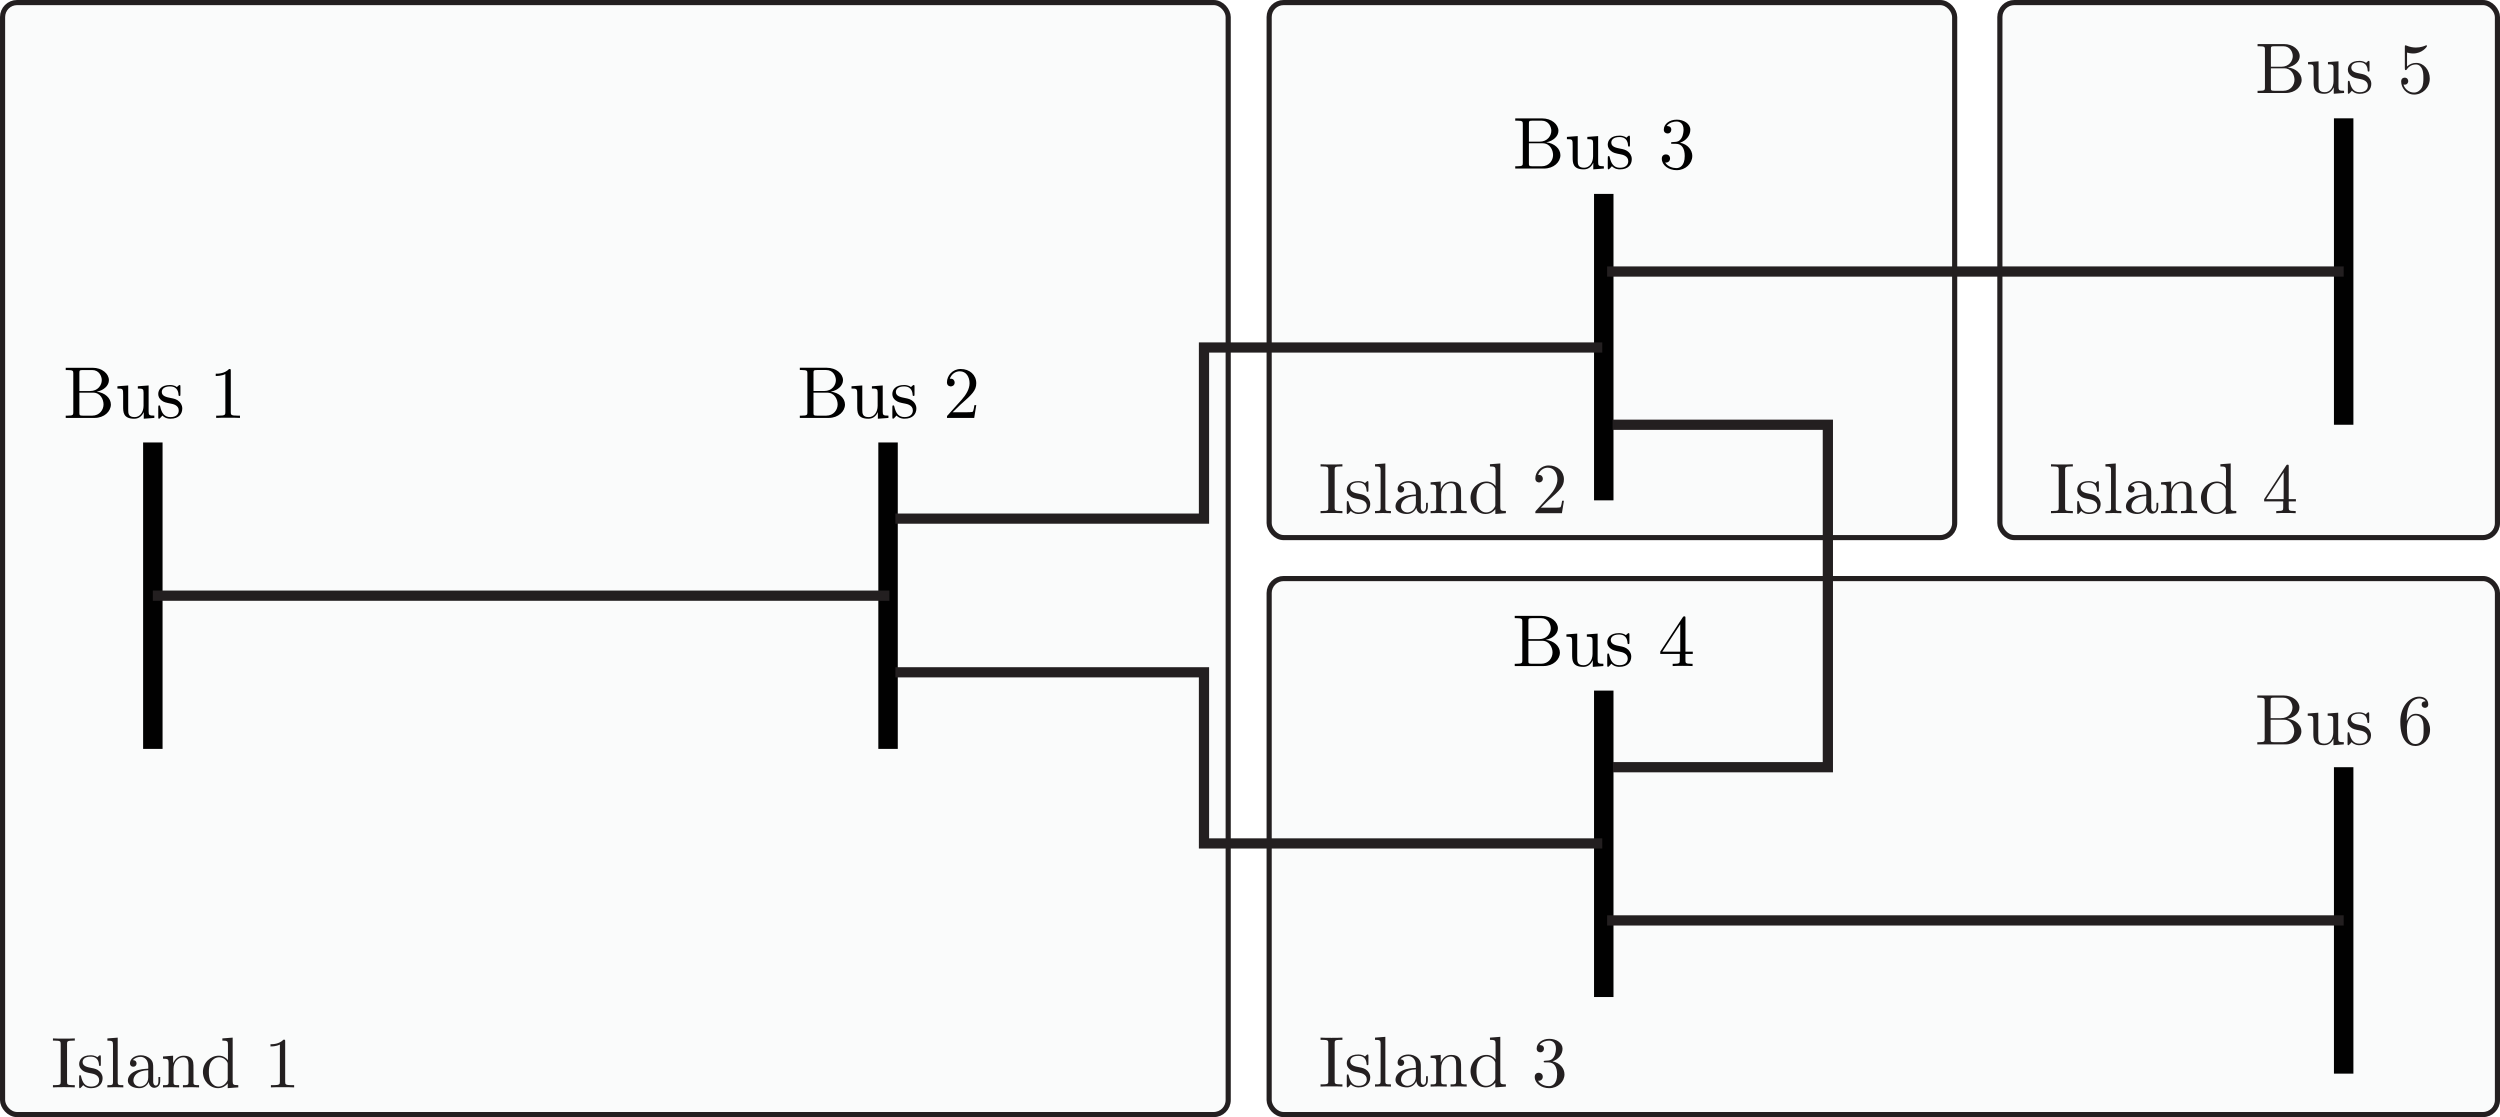 <?xml version="1.0" encoding="UTF-8"?>
<svg id="Layer_1" data-name="Layer 1" xmlns="http://www.w3.org/2000/svg" viewBox="0 0 244.212 109.126">
  <defs>
    <style>
      .cls-1, .cls-2, .cls-3, .cls-4, .cls-5 {
        stroke-miterlimit: 10;
      }

      .cls-1, .cls-2, .cls-3, .cls-5 {
        stroke: #231f20;
      }

      .cls-1, .cls-4, .cls-5 {
        fill: none;
      }

      .cls-2 {
        fill: #fff;
      }

      .cls-3 {
        fill: #d1d3d4;
        opacity: .1;
      }

      .cls-3, .cls-5 {
        stroke-width: .5px;
      }

      .cls-4 {
        stroke: #010101;
        stroke-width: 1.9px;
      }

      .cls-6 {
        fill: #231f20;
      }
    </style>
  </defs>
  <rect class="cls-3" x="123.977" y="56.515" width="119.986" height="52.361" rx="1.417" ry="1.417"/>
  <rect class="cls-3" x="195.357" y=".25" width="48.605" height="52.265" rx="1.417" ry="1.417"/>
  <rect class="cls-3" x="123.977" y=".25" width="66.964" height="52.265" rx="1.417" ry="1.417"/>
  <rect class="cls-3" x=".25" y=".25" width="119.727" height="108.626" rx="1.417" ry="1.417"/>
  <g>
    <path d="m152.378,63.75c0,.674-.645,1.313-1.599,1.313h-2.812v-.223h.172c.553,0,.567-.079.567-.337v-3.781c0-.258-.014-.337-.567-.337h-.172v-.222h2.625c.933,0,1.593.588,1.593,1.212,0,.531-.495.99-1.19,1.127.796.086,1.384.624,1.384,1.249Zm-2.038-1.314c.797,0,1.148-.603,1.148-1.062,0-.38-.251-.99-.947-.99h-.889c-.337,0-.351.051-.351.287v1.765h1.04Zm1.32,1.306c0-.48-.302-1.148-1.012-1.148h-1.349v1.958c0,.237.014.287.351.287h.896c.739,0,1.112-.588,1.112-1.097Z"/>
    <path d="m154.665,65.142c-1.09,0-1.09-.653-1.09-1.212v-1.076c0-.639,0-.66-.56-.66v-.223l1.055-.079v2.382c0,.373.028.711.631.711.524,0,.868-.488.868-1.112v-1.277c0-.352-.058-.401-.56-.401v-.223l1.055-.079v2.547c0,.352.058.401.56.401v.223l-1.033.079v-.646c-.208.444-.524.646-.926.646Z"/>
    <path d="m157.312,63.341c-.194-.158-.309-.359-.309-.61,0-.402.273-.882,1.147-.882.108,0,.402,0,.675.2.028-.021.1-.086.122-.115.093-.086.108-.086.143-.086.079,0,.079.05.079.172v.724c0,.136,0,.172-.093.172-.015,0-.079,0-.086-.065-.014-.222-.05-.868-.84-.868-.617,0-.803.294-.803.545,0,.416.48.509.882.588.301.057.581.115.818.344.086.086.301.302.301.682,0,.516-.33.997-1.154.997-.151,0-.474-.007-.79-.309-.129.136-.129.151-.143.165-.136.136-.143.144-.179.144-.079,0-.079-.05-.079-.172v-.947c0-.129,0-.179.093-.179.072,0,.079.029.1.122.136.61.395,1.019.998,1.019.56,0,.811-.287.811-.653,0-.517-.588-.631-.747-.66-.516-.1-.717-.143-.946-.33Z"/>
    <path d="m162.182,63.879v-.222l2.203-3.364c.057-.086.079-.086.143-.086.115,0,.115.043.115.187v3.264h.717v.222h-.717v.624c0,.258.015.337.546.337h.15v.223c-.295-.022-.674-.022-.976-.022s-.674,0-.968.022v-.223h.15c.531,0,.545-.079.545-.337v-.624h-1.908Zm1.952-2.898l-1.751,2.676h1.751v-2.676Z"/>
  </g>
  <g>
    <path d="m152.428,15.152c0,.675-.645,1.313-1.6,1.313h-2.812v-.223h.172c.553,0,.567-.079.567-.337v-3.781c0-.257-.014-.337-.567-.337h-.172v-.222h2.625c.933,0,1.593.588,1.593,1.212,0,.531-.495.99-1.191,1.126.796.086,1.384.624,1.384,1.248Zm-2.037-1.313c.796,0,1.148-.602,1.148-1.062,0-.38-.251-.99-.947-.99h-.889c-.337,0-.351.05-.351.287v1.765h1.04Zm1.32,1.306c0-.481-.301-1.147-1.011-1.147h-1.349v1.958c0,.237.014.287.351.287h.897c.739,0,1.112-.588,1.112-1.098Z"/>
    <path d="m154.715,16.544c-1.09,0-1.09-.653-1.09-1.212v-1.077c0-.638,0-.66-.56-.66v-.222l1.055-.079v2.381c0,.373.028.711.631.711.524,0,.868-.488.868-1.112v-1.277c0-.352-.058-.402-.56-.402v-.222l1.055-.079v2.547c0,.351.057.401.559.401v.223l-1.033.079v-.645c-.208.444-.524.645-.926.645Z"/>
    <path d="m157.362,14.743c-.194-.158-.309-.359-.309-.609,0-.402.273-.883,1.148-.883.108,0,.402,0,.675.201.028-.021.1-.086.122-.115.093-.086.108-.086.143-.086.079,0,.079.051.079.173v.724c0,.136,0,.172-.093.172-.014,0-.079,0-.086-.065-.014-.223-.05-.868-.84-.868-.617,0-.803.294-.803.546,0,.416.481.509.882.588.301.058.581.115.818.345.086.086.301.301.301.682,0,.516-.33.997-1.155.997-.151,0-.473-.007-.789-.309-.129.136-.129.151-.143.165-.136.136-.143.144-.179.144-.079,0-.079-.051-.079-.172v-.947c0-.13,0-.179.094-.179.072,0,.079.029.1.122.136.61.395,1.02.997,1.02.56,0,.811-.288.811-.653,0-.517-.589-.631-.746-.66-.516-.1-.717-.143-.947-.331Z"/>
    <path d="m165.31,15.239c0,.732-.653,1.384-1.528,1.384-.782,0-1.449-.474-1.449-1.126,0-.316.23-.416.402-.416.208,0,.402.143.402.402,0,.273-.223.43-.474.394.251.423.789.545,1.098.545.316,0,.811-.208.811-1.183,0-.703-.265-1.191-.854-1.191h-.315c-.122,0-.172,0-.172-.079,0-.072.05-.079.108-.086.05,0,.223-.014.28-.021.179-.007.423-.029.638-.373.187-.316.201-.732.201-.818,0-.645-.394-.803-.689-.803-.258,0-.732.093-.954.444.108,0,.445,0,.445.359,0,.208-.143.366-.366.366-.208,0-.366-.136-.366-.373,0-.546.545-.976,1.27-.976.689,0,1.32.402,1.32.99,0,.567-.416,1.069-1.004,1.263.746.15,1.198.71,1.198,1.299Z"/>
  </g>
  <g>
    <path d="m10.831,39.512c0,.674-.645,1.313-1.599,1.313h-2.812v-.222h.172c.553,0,.567-.079.567-.337v-3.781c0-.258-.014-.337-.567-.337h-.172v-.222h2.625c.933,0,1.593.588,1.593,1.212,0,.531-.495.99-1.191,1.127.796.086,1.384.624,1.384,1.248Zm-2.037-1.313c.796,0,1.148-.603,1.148-1.062,0-.38-.251-.99-.947-.99h-.89c-.337,0-.351.05-.351.287v1.765h1.04Zm1.32,1.306c0-.481-.301-1.148-1.011-1.148h-1.349v1.959c0,.237.014.287.351.287h.897c.739,0,1.112-.588,1.112-1.097Z"/>
    <path d="m13.119,40.904c-1.09,0-1.09-.653-1.09-1.212v-1.076c0-.638,0-.66-.56-.66v-.222l1.055-.08v2.382c0,.373.028.71.631.71.524,0,.868-.488.868-1.112v-1.278c0-.352-.058-.401-.56-.401v-.222l1.055-.08v2.548c0,.352.057.401.559.401v.222l-1.033.079v-.646c-.208.445-.524.646-.925.646Z"/>
    <path d="m15.766,39.103c-.194-.158-.309-.359-.309-.61,0-.401.273-.882,1.148-.882.108,0,.402,0,.675.201.028-.022.1-.087.122-.115.093-.087.108-.087.144-.087.079,0,.079.051.079.172v.725c0,.136,0,.172-.093.172-.014,0-.079,0-.086-.065-.014-.223-.05-.868-.839-.868-.617,0-.803.294-.803.546,0,.416.481.509.882.588.301.058.581.115.818.344.086.086.301.301.301.681,0,.517-.33.997-1.155.997-.151,0-.474-.007-.789-.308-.129.137-.129.151-.143.165-.136.137-.143.143-.179.143-.079,0-.079-.05-.079-.172v-.947c0-.129,0-.179.093-.179.072,0,.079.029.1.122.136.61.395,1.019.997,1.019.56,0,.811-.287.811-.652,0-.517-.588-.631-.746-.66-.516-.101-.717-.144-.947-.331Z"/>
    <path d="m22.544,40.258c0,.266.022.344.667.344h.23v.222c-.251-.021-.875-.021-1.162-.021s-.911,0-1.162.021v-.222h.229c.645,0,.667-.086.667-.344v-3.716c-.373.186-.796.186-.94.186v-.222c.23,0,.861,0,1.306-.459.165,0,.165.014.165.186v4.025Z"/>
  </g>
  <line class="cls-4" x1="14.93" y1="43.222" x2="14.93" y2="73.156"/>
  <g>
    <path class="cls-6" d="m224.837,7.803c0,.658-.63,1.282-1.562,1.282h-2.746v-.217h.168c.539,0,.553-.077.553-.329v-3.691c0-.252-.014-.329-.553-.329h-.168v-.217h2.563c.911,0,1.555.574,1.555,1.184,0,.519-.483.967-1.163,1.1.778.084,1.352.609,1.352,1.219Zm-1.989-1.282c.777,0,1.121-.588,1.121-1.037,0-.371-.245-.966-.924-.966h-.869c-.329,0-.343.049-.343.28v1.723h1.016Zm1.289,1.275c0-.469-.294-1.121-.987-1.121h-1.317v1.912c0,.231.014.28.343.28h.875c.722,0,1.085-.574,1.085-1.071Z"/>
    <path class="cls-6" d="m227.069,9.162c-1.064,0-1.064-.638-1.064-1.184v-1.051c0-.623,0-.645-.546-.645v-.217l1.03-.077v2.325c0,.364.028.693.616.693.511,0,.847-.476.847-1.085v-1.247c0-.343-.056-.393-.546-.393v-.217l1.029-.077v2.486c0,.343.056.392.546.392v.217l-1.009.077v-.63c-.203.434-.511.63-.903.63Z"/>
    <path class="cls-6" d="m229.651,7.404c-.189-.154-.301-.351-.301-.596,0-.392.266-.861,1.121-.861.105,0,.393,0,.659.196.028-.021.098-.084.119-.112.091-.084.105-.084.14-.084.077,0,.077.049.077.168v.708c0,.133,0,.168-.091.168-.014,0-.077,0-.084-.063-.014-.217-.049-.847-.82-.847-.602,0-.784.287-.784.532,0,.406.469.497.861.574.294.056.567.112.798.336.084.084.294.294.294.666,0,.504-.322.974-1.128.974-.147,0-.462-.007-.77-.301-.126.133-.126.147-.14.161-.133.133-.14.14-.175.14-.077,0-.077-.049-.077-.168v-.925c0-.126,0-.175.091-.175.07,0,.077.028.098.119.133.596.385.995.973.995.546,0,.792-.28.792-.637,0-.504-.574-.616-.728-.645-.504-.098-.701-.14-.925-.322Z"/>
    <path class="cls-6" d="m235.825,9.239c-.784,0-1.268-.68-1.268-1.282,0-.322.245-.372.343-.372.231,0,.35.175.35.343s-.119.343-.35.343c-.077,0-.098-.007-.119-.014.119.414.519.785,1.03.785.322,0,.581-.182.75-.455.168-.294.168-.714.168-.96,0-.35-.014-.623-.126-.882-.056-.126-.231-.448-.596-.448-.567,0-.826.378-.903.49-.028.042-.042.063-.091.063-.098,0-.098-.056-.098-.182v-2.073c0-.112,0-.168.07-.168.014,0,.028,0,.084.021.329.147.651.196.932.196.469,0,.812-.14.953-.203.035-.021.049-.021.056-.021.049,0,.07.035.07.077,0,.091-.49.729-1.352.729-.224,0-.456-.049-.596-.091v1.366c.252-.245.554-.357.89-.357.756,0,1.331.7,1.331,1.534,0,.89-.714,1.562-1.527,1.562Z"/>
  </g>
  <g>
    <path class="cls-6" d="m224.81,71.437c0,.658-.631,1.282-1.562,1.282h-2.745v-.217h.168c.539,0,.554-.077.554-.329v-3.691c0-.252-.015-.329-.554-.329h-.168v-.217h2.563c.91,0,1.555.574,1.555,1.184,0,.519-.483.967-1.163,1.1.778.084,1.353.609,1.353,1.219Zm-1.989-1.282c.777,0,1.12-.588,1.12-1.037,0-.371-.245-.966-.924-.966h-.869c-.329,0-.343.049-.343.28v1.723h1.016Zm1.288,1.275c0-.469-.294-1.121-.987-1.121h-1.316v1.912c0,.231.014.28.343.28h.876c.722,0,1.085-.574,1.085-1.071Z"/>
    <path class="cls-6" d="m227.041,72.796c-1.064,0-1.064-.638-1.064-1.184v-1.051c0-.623,0-.645-.547-.645v-.217l1.03-.077v2.325c0,.364.027.693.616.693.511,0,.847-.476.847-1.085v-1.247c0-.343-.056-.393-.546-.393v-.217l1.029-.077v2.486c0,.343.057.392.547.392v.217l-1.009.077v-.63c-.203.434-.512.63-.903.63Z"/>
    <path class="cls-6" d="m229.623,71.038c-.189-.154-.302-.351-.302-.596,0-.392.267-.861,1.121-.861.105,0,.393,0,.658.196.028-.021.098-.084.119-.112.091-.084.105-.084.14-.084.077,0,.077.049.077.168v.708c0,.133,0,.168-.091.168-.014,0-.077,0-.084-.063-.014-.217-.049-.847-.819-.847-.603,0-.784.287-.784.532,0,.406.469.497.861.574.294.056.567.112.798.336.084.084.295.294.295.666,0,.504-.322.974-1.128.974-.147,0-.462-.007-.771-.301-.126.133-.126.147-.14.161-.134.133-.141.14-.176.14-.077,0-.077-.049-.077-.168v-.925c0-.126,0-.175.092-.175.069,0,.077.028.098.119.133.596.386.995.974.995.546,0,.791-.28.791-.637,0-.504-.574-.616-.728-.645-.505-.098-.701-.14-.925-.322Z"/>
    <path class="cls-6" d="m235.979,69.728c.777,0,1.4.672,1.4,1.562,0,.924-.665,1.583-1.442,1.583-.651,0-1.464-.498-1.464-2.368,0-1.548.945-2.451,1.842-2.451.581,0,.89.336.89.756,0,.273-.21.336-.322.336-.154,0-.322-.105-.322-.322,0-.315.28-.315.386-.315-.154-.238-.448-.28-.616-.28-.357,0-1.227.252-1.227,2.024v.168c.141-.336.399-.693.876-.693Zm.651,2.494c.119-.252.119-.603.119-.938,0-.343,0-.701-.126-.96-.218-.434-.539-.434-.651-.434-.631,0-.854.701-.854,1.247,0,.126,0,.687.126,1.016.042.105.252.525.693.525.161,0,.483-.035.693-.455Z"/>
  </g>
  <line class="cls-4" x1="86.749" y1="43.222" x2="86.749" y2="73.156"/>
  <g>
    <path d="m82.542,39.512c0,.674-.645,1.313-1.6,1.313h-2.812v-.223h.172c.553,0,.567-.079.567-.337v-3.781c0-.258-.014-.338-.567-.338h-.172v-.222h2.625c.933,0,1.593.589,1.593,1.212,0,.531-.495.99-1.191,1.126.796.086,1.384.624,1.384,1.249Zm-2.037-1.314c.796,0,1.148-.602,1.148-1.062,0-.38-.251-.99-.947-.99h-.889c-.337,0-.351.051-.351.287v1.765h1.04Zm1.32,1.306c0-.48-.301-1.147-1.011-1.147h-1.349v1.958c0,.237.014.287.351.287h.897c.739,0,1.112-.588,1.112-1.097Z"/>
    <path d="m84.829,40.904c-1.09,0-1.09-.652-1.09-1.212v-1.076c0-.639,0-.66-.56-.66v-.223l1.055-.079v2.381c0,.373.028.711.631.711.524,0,.868-.488.868-1.112v-1.277c0-.352-.058-.401-.56-.401v-.223l1.055-.079v2.547c0,.352.057.401.559.401v.223l-1.033.079v-.646c-.208.444-.524.646-.926.646Z"/>
    <path d="m87.476,39.103c-.194-.157-.309-.359-.309-.61,0-.402.273-.882,1.148-.882.108,0,.402,0,.675.2.028-.021.1-.086.122-.115.093-.086.107-.086.143-.086.079,0,.079.05.079.172v.724c0,.136,0,.172-.093.172-.014,0-.079,0-.086-.065-.014-.222-.05-.868-.84-.868-.617,0-.803.294-.803.545,0,.416.481.509.883.588.301.057.581.115.818.344.086.086.301.302.301.682,0,.516-.33.997-1.155.997-.151,0-.474-.007-.789-.309-.129.136-.129.151-.143.165-.136.136-.143.143-.179.143-.079,0-.079-.05-.079-.172v-.947c0-.129,0-.179.094-.179.072,0,.079.029.1.122.136.61.395,1.019.997,1.019.56,0,.811-.287.811-.653,0-.517-.588-.631-.746-.66-.516-.1-.717-.143-.947-.33Z"/>
    <path d="m94.348,40.272c.158,0,.631,0,.681-.058.072-.108.122-.423.158-.638h.179l-.201,1.249h-2.662c0-.172,0-.187.079-.266l1.377-1.535c.394-.445.753-1.012.753-1.586,0-.589-.308-1.169-.961-1.169-.416,0-.804.265-.968.731.021-.007.036-.007.093-.007.251,0,.38.187.38.373,0,.294-.251.38-.373.38-.021,0-.38,0-.38-.402,0-.638.531-1.299,1.342-1.299.875,0,1.521.574,1.521,1.392,0,.717-.43,1.105-1.549,2.095l-.76.739h1.291Z"/>
  </g>
  <line class="cls-2" x1="14.93" y1="58.189" x2="86.879" y2="58.189"/>
  <line class="cls-4" x1="156.663" y1="18.942" x2="156.663" y2="48.876"/>
  <polyline class="cls-1" points="156.516 33.945 119.412 33.945 117.612 33.945 117.611 50.663 87.464 50.663"/>
  <line class="cls-4" x1="228.941" y1="11.558" x2="228.941" y2="41.492"/>
  <line class="cls-2" x1="156.992" y1="26.525" x2="228.941" y2="26.525"/>
  <line class="cls-4" x1="156.663" y1="97.394" x2="156.663" y2="67.461"/>
  <polyline class="cls-1" points="156.516 82.391 119.412 82.391 117.612 82.391 117.611 65.673 87.464 65.673"/>
  <line class="cls-4" x1="228.941" y1="104.878" x2="228.941" y2="74.944"/>
  <line class="cls-2" x1="156.992" y1="89.911" x2="228.941" y2="89.911"/>
  <polyline class="cls-1" points="157.527 41.492 178.554 41.492 178.554 58.366 178.554 74.944 157.561 74.944"/>
  <rect class="cls-5" x="123.977" y=".25" width="66.964" height="52.265" rx="1.417" ry="1.417"/>
  <rect class="cls-5" x="123.977" y="56.515" width="119.986" height="52.361" rx="1.417" ry="1.417"/>
  <rect class="cls-5" x="195.357" y=".25" width="48.605" height="52.265" rx="1.417" ry="1.417"/>
  <rect class="cls-5" x=".25" y=".25" width="119.727" height="108.626" rx="1.417" ry="1.417"/>
  <g>
    <path class="cls-6" d="m6.55,105.674c0,.252.021.329.575.329h.182v.217c-.245-.021-.798-.021-1.071-.021-.266,0-.819,0-1.064.021v-.217h.182c.553,0,.574-.077.574-.329v-3.691c0-.252-.021-.329-.574-.329h-.182v-.217c.245.021.798.021,1.071.021.266,0,.819,0,1.064-.021v.217h-.182c-.554,0-.575.077-.575.329v3.691Z"/>
    <path class="cls-6" d="m8.034,104.54c-.189-.154-.301-.35-.301-.595,0-.392.266-.861,1.121-.861.105,0,.393,0,.659.196.028-.021.098-.084.119-.112.091-.084.105-.084.14-.084.077,0,.077.049.077.168v.708c0,.133,0,.168-.091.168-.014,0-.077,0-.084-.063-.014-.217-.049-.847-.82-.847-.602,0-.784.287-.784.532,0,.406.469.497.861.574.294.056.567.112.798.336.084.084.294.294.294.666,0,.504-.322.974-1.128.974-.147,0-.462-.007-.77-.301-.126.133-.126.147-.14.161-.133.133-.14.14-.175.14-.077,0-.077-.049-.077-.168v-.925c0-.126,0-.175.091-.175.07,0,.077.028.098.119.133.596.385.995.973.995.546,0,.792-.28.792-.637,0-.504-.574-.616-.728-.645-.504-.098-.701-.14-.925-.322Z"/>
    <path class="cls-6" d="m11.499,105.689c0,.315.077.315.546.315v.217c-.259-.007-.603-.021-.778-.021s-.546.014-.777.021v-.217c.469,0,.546,0,.546-.315v-3.642c0-.343-.056-.392-.546-.392v-.217l1.009-.077v4.329Z"/>
    <path class="cls-6" d="m13.613,106.298c-.441,0-1.121-.175-1.121-.743,0-.308.175-.672.701-.91.441-.21.932-.231,1.289-.252v-.259c0-.624-.399-.896-.742-.896-.224,0-.567.077-.757.322.322.007.357.238.357.322,0,.182-.126.322-.322.322-.182,0-.322-.119-.322-.329,0-.462.483-.792,1.058-.792.336,0,.687.112.959.385.252.259.252.532.252.826v1.401c0,.035.028.35.259.35.077,0,.252-.042.252-.448v-.392h.175v.392c0,.567-.427.666-.574.666-.329,0-.518-.294-.546-.574-.133.329-.455.609-.917.609Zm-.581-.75c0,.35.287.595.63.595.315,0,.819-.238.819-.903v-.701c-1.156.042-1.45.624-1.45,1.009Z"/>
    <path class="cls-6" d="m15.923,103.42v-.217l.987-.077v.735c.196-.434.525-.735,1.037-.735.406,0,.638.14.735.259.217.252.217.469.217,1.071v1.338c.007.21.182.21.546.21v.217c-.238-.007-.603-.021-.785-.021-.189,0-.546.014-.791.021v-.217c.469,0,.546,0,.546-.315v-1.632c0-.399-.077-.777-.518-.777-.448,0-.945.392-.945,1.121v1.289c0,.315.077.315.546.315v.217c-.238-.007-.602-.021-.784-.021-.189,0-.546.014-.792.021v-.217c.469,0,.546,0,.546-.315v-1.877c0-.343-.056-.392-.546-.392Z"/>
    <path class="cls-6" d="m21.307,106.298c-.799,0-1.485-.693-1.485-1.583,0-.903.735-1.59,1.562-1.59.378,0,.68.182.883.434v-1.513c0-.343-.056-.392-.546-.392v-.217l1.008-.077v4.251c0,.343.056.392.546.392v.217l-1.029.077v-.462c-.175.224-.49.462-.938.462Zm.861-2.599c-.217-.315-.511-.42-.756-.42-.378,0-.645.231-.792.448-.203.315-.217.735-.217.994,0,.288.021.687.203.974.168.266.42.448.735.448.301,0,.617-.154.827-.49.077-.119.077-.133.077-.259v-1.436c0-.126,0-.14-.077-.259Z"/>
    <path class="cls-6" d="m27.858,105.668c0,.259.021.336.651.336h.224v.217c-.245-.021-.854-.021-1.135-.021s-.889,0-1.134.021v-.217h.224c.63,0,.651-.084.651-.336v-3.628c-.364.182-.778.182-.917.182v-.217c.224,0,.84,0,1.274-.448.161,0,.161.014.161.182v3.929Z"/>
  </g>
  <g>
    <path class="cls-6" d="m130.377,49.587c0,.252.021.329.574.329h.182v.217c-.245-.021-.798-.021-1.071-.021-.266,0-.819,0-1.064.021v-.217h.183c.553,0,.574-.077.574-.329v-3.691c0-.252-.021-.329-.574-.329h-.183v-.217c.245.021.799.021,1.071.021.267,0,.819,0,1.064-.021v.217h-.182c-.554,0-.574.077-.574.329v3.691Z"/>
    <path class="cls-6" d="m131.861,48.452c-.189-.154-.302-.35-.302-.595,0-.392.267-.861,1.121-.861.105,0,.393,0,.658.196.028-.021.098-.084.119-.112.091-.084.105-.084.14-.084.077,0,.077.049.077.168v.708c0,.133,0,.168-.091.168-.014,0-.077,0-.084-.063-.014-.217-.049-.847-.819-.847-.603,0-.784.287-.784.532,0,.406.469.497.861.574.294.056.567.112.798.336.084.084.295.294.295.666,0,.504-.322.974-1.128.974-.147,0-.462-.007-.771-.301-.126.133-.126.147-.14.161-.134.133-.141.14-.176.14-.077,0-.077-.049-.077-.168v-.925c0-.126,0-.175.092-.175.069,0,.077.028.098.119.133.596.386.995.974.995.546,0,.791-.28.791-.637,0-.504-.574-.616-.728-.645-.505-.098-.701-.14-.925-.322Z"/>
    <path class="cls-6" d="m135.326,49.601c0,.315.077.315.546.315v.217c-.259-.007-.603-.021-.777-.021s-.546.014-.777.021v-.217c.469,0,.546,0,.546-.315v-3.642c0-.343-.056-.392-.546-.392v-.217l1.009-.077v4.329Z"/>
    <path class="cls-6" d="m137.44,50.21c-.44,0-1.12-.175-1.12-.743,0-.308.175-.672.7-.91.441-.21.932-.231,1.289-.252v-.259c0-.624-.399-.896-.742-.896-.225,0-.567.077-.757.322.322.007.357.238.357.322,0,.182-.126.322-.322.322-.183,0-.322-.119-.322-.329,0-.462.483-.792,1.058-.792.336,0,.687.112.959.385.253.259.253.532.253.826v1.401c0,.035.027.35.259.35.077,0,.252-.042.252-.448v-.392h.175v.392c0,.567-.427.666-.574.666-.329,0-.518-.294-.546-.574-.133.329-.455.609-.918.609Zm-.581-.75c0,.35.287.595.631.595.314,0,.819-.238.819-.903v-.701c-1.156.042-1.45.624-1.45,1.009Z"/>
    <path class="cls-6" d="m139.749,47.332v-.217l.987-.077v.735c.196-.434.525-.735,1.037-.735.406,0,.638.14.735.259.217.252.217.469.217,1.071v1.338c.007.21.183.21.547.21v.217c-.238-.007-.603-.021-.785-.021-.188,0-.546.014-.791.021v-.217c.47,0,.546,0,.546-.315v-1.632c0-.399-.076-.777-.518-.777-.448,0-.945.392-.945,1.121v1.289c0,.315.076.315.546.315v.217c-.238-.007-.603-.021-.784-.021-.189,0-.547.014-.792.021v-.217c.47,0,.547,0,.547-.315v-1.877c0-.343-.057-.392-.547-.392Z"/>
    <path class="cls-6" d="m145.133,50.21c-.799,0-1.484-.693-1.484-1.583,0-.903.735-1.59,1.562-1.59.378,0,.68.182.883.434v-1.513c0-.343-.057-.392-.547-.392v-.217l1.009-.077v4.251c0,.343.056.392.546.392v.217l-1.029.077v-.462c-.175.224-.49.462-.938.462Zm.861-2.599c-.217-.315-.511-.42-.756-.42-.379,0-.645.231-.792.448-.203.315-.217.735-.217.994,0,.288.021.687.203.974.168.266.42.448.735.448.301,0,.616-.154.826-.49.077-.119.077-.133.077-.259v-1.436c0-.126,0-.14-.077-.259Z"/>
    <path class="cls-6" d="m151.777,49.594c.153,0,.616,0,.665-.056.07-.105.119-.413.154-.624h.175l-.196,1.219h-2.599c0-.168,0-.182.077-.259l1.345-1.499c.386-.435.735-.988.735-1.548,0-.574-.301-1.142-.938-1.142-.406,0-.784.259-.945.714.021-.007.035-.007.091-.007.245,0,.371.182.371.364,0,.287-.245.372-.364.372-.021,0-.371,0-.371-.393,0-.623.519-1.268,1.31-1.268.854,0,1.485.561,1.485,1.359,0,.7-.42,1.079-1.513,2.045l-.742.722h1.261Z"/>
  </g>
  <g>
    <path class="cls-6" d="m201.728,49.587c0,.252.021.329.575.329h.182v.217c-.245-.021-.799-.021-1.071-.021-.267,0-.819,0-1.064.021v-.217h.182c.554,0,.574-.077.574-.329v-3.691c0-.252-.021-.329-.574-.329h-.182v-.217c.245.021.798.021,1.071.021.266,0,.819,0,1.064-.021v.217h-.182c-.554,0-.575.077-.575.329v3.691Z"/>
    <path class="cls-6" d="m203.212,48.452c-.188-.154-.301-.35-.301-.595,0-.392.266-.861,1.12-.861.105,0,.393,0,.659.196.027-.021.098-.084.118-.112.092-.084.105-.084.141-.084.077,0,.077.049.077.168v.708c0,.133,0,.168-.091.168-.015,0-.077,0-.084-.063-.015-.217-.05-.847-.82-.847-.602,0-.784.287-.784.532,0,.406.47.497.861.574.295.056.567.112.799.336.084.084.294.294.294.666,0,.504-.322.974-1.128.974-.146,0-.462-.007-.77-.301-.127.133-.127.147-.141.161-.133.133-.14.14-.175.14-.077,0-.077-.049-.077-.168v-.925c0-.126,0-.175.091-.175.07,0,.077.028.099.119.133.596.385.995.973.995.547,0,.792-.28.792-.637,0-.504-.574-.616-.729-.645-.504-.098-.7-.14-.925-.322Z"/>
    <path class="cls-6" d="m206.677,49.601c0,.315.077.315.547.315v.217c-.26-.007-.603-.021-.778-.021-.175,0-.546.014-.777.021v-.217c.47,0,.547,0,.547-.315v-3.642c0-.343-.057-.392-.547-.392v-.217l1.009-.077v4.329Z"/>
    <path class="cls-6" d="m208.792,50.21c-.441,0-1.121-.175-1.121-.743,0-.308.176-.672.701-.91.44-.21.932-.231,1.288-.252v-.259c0-.624-.399-.896-.742-.896-.224,0-.567.077-.757.322.322.007.357.238.357.322,0,.182-.126.322-.322.322-.182,0-.322-.119-.322-.329,0-.462.483-.792,1.058-.792.337,0,.687.112.96.385.252.259.252.532.252.826v1.401c0,.035.028.35.259.35.077,0,.253-.042.253-.448v-.392h.175v.392c0,.567-.428.666-.574.666-.329,0-.519-.294-.547-.574-.133.329-.455.609-.917.609Zm-.581-.75c0,.35.287.595.63.595.315,0,.819-.238.819-.903v-.701c-1.155.042-1.449.624-1.449,1.009Z"/>
    <path class="cls-6" d="m211.101,47.332v-.217l.987-.077v.735c.196-.434.525-.735,1.036-.735.406,0,.638.14.735.259.218.252.218.469.218,1.071v1.338c.007.21.182.21.546.21v.217c-.238-.007-.603-.021-.784-.021-.189,0-.546.014-.791.021v-.217c.469,0,.546,0,.546-.315v-1.632c0-.399-.077-.777-.519-.777-.448,0-.945.392-.945,1.121v1.289c0,.315.077.315.546.315v.217c-.237-.007-.602-.021-.784-.021-.188,0-.546.014-.791.021v-.217c.469,0,.546,0,.546-.315v-1.877c0-.343-.056-.392-.546-.392Z"/>
    <path class="cls-6" d="m216.485,50.21c-.799,0-1.485-.693-1.485-1.583,0-.903.735-1.59,1.562-1.59.379,0,.68.182.883.434v-1.513c0-.343-.056-.392-.546-.392v-.217l1.008-.077v4.251c0,.343.057.392.547.392v.217l-1.029.077v-.462c-.176.224-.49.462-.938.462Zm.861-2.599c-.218-.315-.512-.42-.757-.42-.378,0-.645.231-.791.448-.203.315-.218.735-.218.994,0,.288.021.687.203.974.168.266.421.448.735.448.302,0,.617-.154.827-.49.077-.119.077-.133.077-.259v-1.436c0-.126,0-.14-.077-.259Z"/>
    <path class="cls-6" d="m221.173,48.977v-.217l2.15-3.285c.056-.084.077-.084.14-.084.112,0,.112.042.112.182v3.187h.7v.217h-.7v.609c0,.252.014.329.532.329h.147v.217c-.287-.021-.658-.021-.953-.021s-.658,0-.945.021v-.217h.147c.518,0,.532-.077.532-.329v-.609h-1.863Zm1.905-2.83l-1.709,2.613h1.709v-2.613Z"/>
  </g>
  <g>
    <path class="cls-6" d="m130.377,105.597c0,.252.021.329.574.329h.182v.217c-.245-.021-.798-.021-1.071-.021-.266,0-.819,0-1.064.021v-.217h.183c.553,0,.574-.077.574-.329v-3.691c0-.252-.021-.329-.574-.329h-.183v-.217c.245.021.799.021,1.071.021.267,0,.819,0,1.064-.021v.217h-.182c-.554,0-.574.077-.574.329v3.691Z"/>
    <path class="cls-6" d="m131.861,104.463c-.189-.154-.302-.35-.302-.595,0-.392.267-.861,1.121-.861.105,0,.393,0,.658.196.028-.021.098-.084.119-.112.091-.084.105-.084.14-.084.077,0,.077.049.077.168v.708c0,.133,0,.168-.091.168-.014,0-.077,0-.084-.063-.014-.217-.049-.847-.819-.847-.603,0-.784.287-.784.532,0,.406.469.497.861.574.294.056.567.112.798.336.084.084.295.294.295.666,0,.504-.322.974-1.128.974-.147,0-.462-.007-.771-.301-.126.133-.126.147-.14.161-.134.133-.141.14-.176.14-.077,0-.077-.049-.077-.168v-.925c0-.126,0-.175.092-.175.069,0,.077.028.098.119.133.596.386.995.974.995.546,0,.791-.28.791-.637,0-.504-.574-.616-.728-.645-.505-.098-.701-.14-.925-.322Z"/>
    <path class="cls-6" d="m135.326,105.611c0,.315.077.315.546.315v.217c-.259-.007-.603-.021-.777-.021s-.546.014-.777.021v-.217c.469,0,.546,0,.546-.315v-3.642c0-.343-.056-.392-.546-.392v-.217l1.009-.077v4.329Z"/>
    <path class="cls-6" d="m137.44,106.221c-.44,0-1.12-.175-1.12-.743,0-.308.175-.672.7-.91.441-.21.932-.231,1.289-.252v-.259c0-.624-.399-.896-.742-.896-.225,0-.567.077-.757.322.322.007.357.238.357.322,0,.182-.126.322-.322.322-.183,0-.322-.119-.322-.329,0-.462.483-.792,1.058-.792.336,0,.687.112.959.385.253.259.253.532.253.826v1.401c0,.035.027.35.259.35.077,0,.252-.042.252-.448v-.392h.175v.392c0,.567-.427.666-.574.666-.329,0-.518-.294-.546-.574-.133.329-.455.609-.918.609Zm-.581-.75c0,.35.287.595.631.595.314,0,.819-.238.819-.903v-.701c-1.156.042-1.45.624-1.45,1.009Z"/>
    <path class="cls-6" d="m139.749,103.342v-.217l.987-.077v.735c.196-.434.525-.735,1.037-.735.406,0,.638.14.735.259.217.252.217.469.217,1.071v1.338c.007.21.183.21.547.21v.217c-.238-.007-.603-.021-.785-.021-.188,0-.546.014-.791.021v-.217c.47,0,.546,0,.546-.315v-1.632c0-.399-.076-.777-.518-.777-.448,0-.945.392-.945,1.121v1.289c0,.315.076.315.546.315v.217c-.238-.007-.603-.021-.784-.021-.189,0-.547.014-.792.021v-.217c.47,0,.547,0,.547-.315v-1.877c0-.343-.057-.392-.547-.392Z"/>
    <path class="cls-6" d="m145.133,106.221c-.799,0-1.484-.693-1.484-1.583,0-.903.735-1.59,1.562-1.59.378,0,.68.182.883.434v-1.513c0-.343-.057-.392-.547-.392v-.217l1.009-.077v4.251c0,.343.056.392.546.392v.217l-1.029.077v-.462c-.175.224-.49.462-.938.462Zm.861-2.599c-.217-.315-.511-.42-.756-.42-.379,0-.645.231-.792.448-.203.315-.217.735-.217.994,0,.288.021.687.203.974.168.266.42.448.735.448.301,0,.616-.154.826-.49.077-.119.077-.133.077-.259v-1.436c0-.126,0-.14-.077-.259Z"/>
    <path class="cls-6" d="m152.826,104.946c0,.714-.637,1.352-1.491,1.352-.764,0-1.415-.462-1.415-1.1,0-.309.224-.406.393-.406.203,0,.392.14.392.392,0,.266-.217.42-.462.385.245.413.771.532,1.071.532.309,0,.792-.203.792-1.156,0-.686-.26-1.163-.834-1.163h-.308c-.119,0-.169,0-.169-.077,0-.07.05-.077.105-.084.049,0,.217-.014.273-.021.175-.007.413-.028.623-.364.183-.308.196-.714.196-.798,0-.63-.386-.784-.673-.784-.252,0-.714.091-.932.434.105,0,.435,0,.435.35,0,.203-.14.357-.357.357-.203,0-.356-.133-.356-.364,0-.532.532-.953,1.239-.953.673,0,1.289.392,1.289.967,0,.553-.406,1.043-.98,1.232.728.147,1.169.693,1.169,1.268Z"/>
  </g>
</svg>